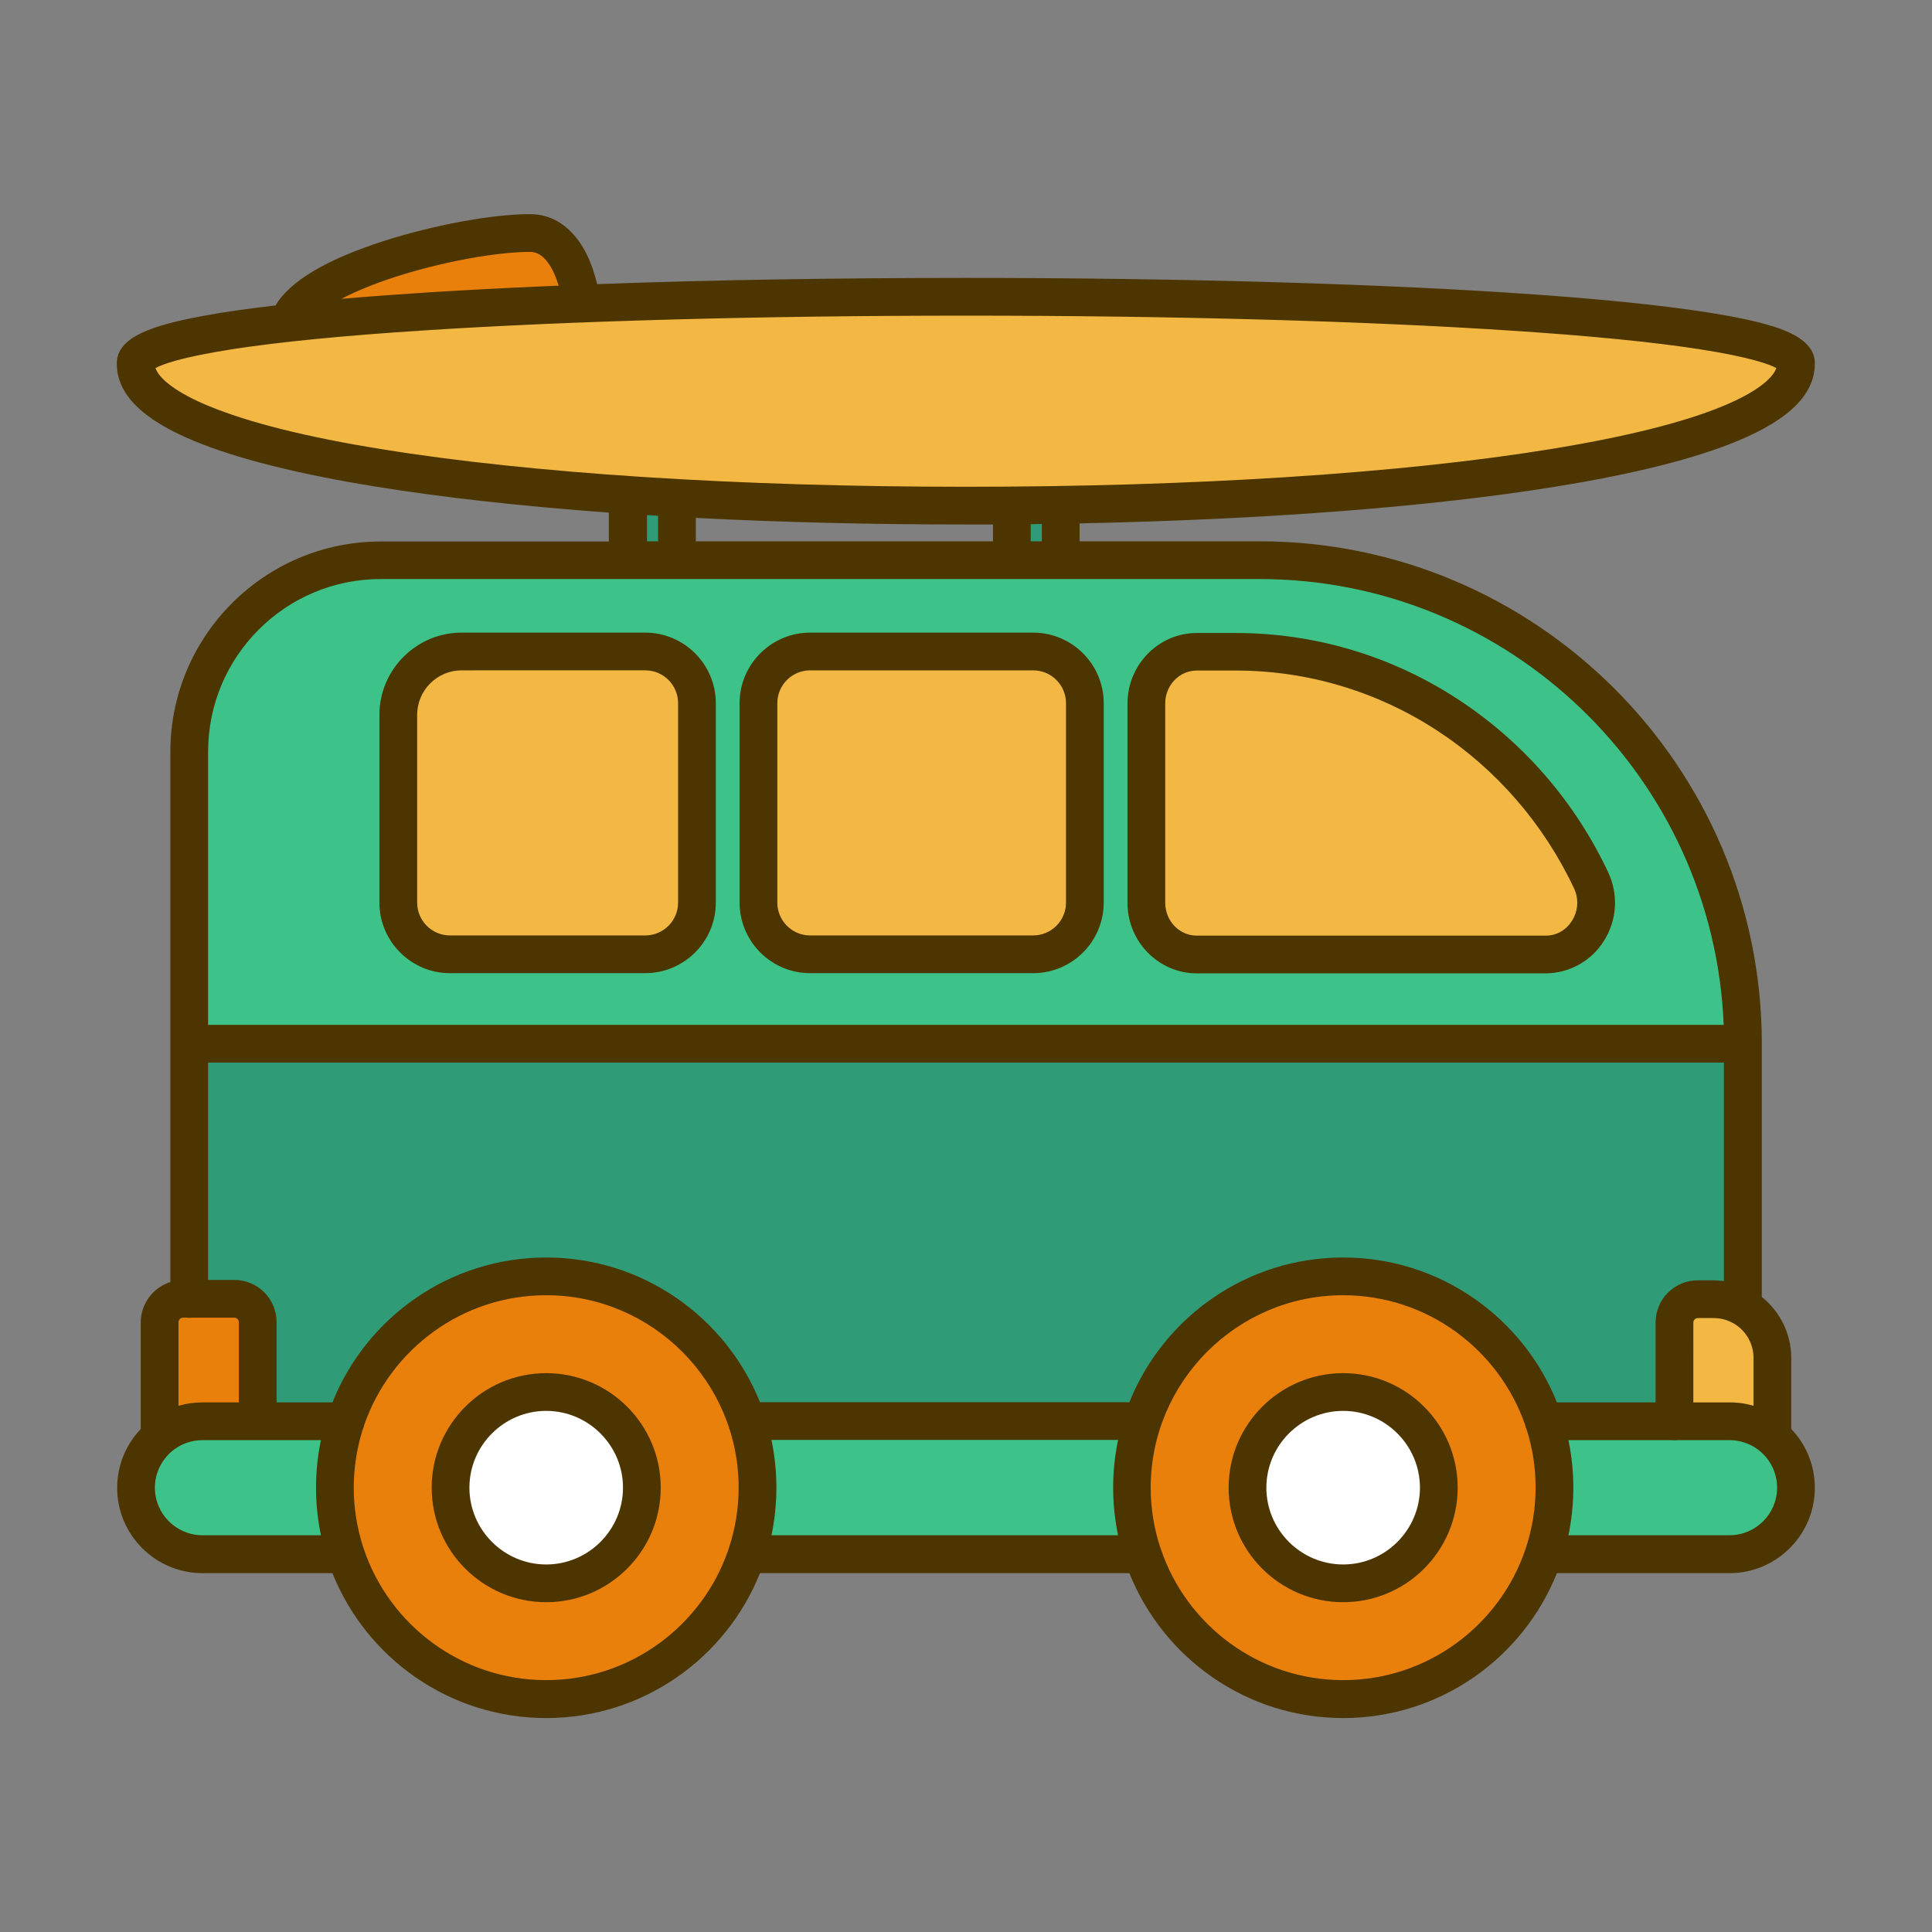 <svg xmlns="http://www.w3.org/2000/svg" width="200" height="200" class="icon" version="1.1" viewBox="0 0 1024 1024"><rect x="0" y="0" width="1024" height="1024" fill="#808080" stroke="none"/><path fill="#2F9B77" d="M332.9 258.8h25.9V311h-25.9v-52.2zM536.3 258.8h25.9V311h-25.9v-52.2z"/><path fill="#3DC38A" d="M923.7 788.5H100.3V398.4c0-56 45.4-101.5 101.5-101.5h465.7c141.5 0 256.3 114.7 256.3 256.3l-0.1 235.3z"/><path fill="#2F9B77" d="M100.3 553.2h823.5v235.2H100.3V553.2z"/><path fill="#EA800C" d="M84.6 772.8h52v-71.9c0-6.8-5.5-12.4-12.4-12.4H97c-6.8 0-12.4 5.5-12.4 12.4v71.9z"/><path fill="#F2B843" d="M887.4 772.8h52v-53.1c0-17.2-14-31.2-31.2-31.2h-8.4c-6.8 0-12.4 5.5-12.4 12.4v71.9z"/><path fill="#3DC38A" d="M916.8 823.7H107.2c-19.5 0-35.2-15.8-35.2-35.2 0-19.5 15.8-35.2 35.2-35.2h809.5c19.5 0 35.2 15.8 35.2 35.2 0.1 19.4-15.7 35.2-35.1 35.2z"/><path fill="#EA800C" d="M711.9 788.5m-112 0a112 112 0 1 0 224 0 112 112 0 1 0-224 0Z"/><path fill="#FFF" d="M711.9 788.5m-50.7 0a50.7 50.7 0 1 0 101.4 0 50.7 50.7 0 1 0-101.4 0Z"/><path fill="#EA800C" d="M289.5 788.5m-112 0a112 112 0 1 0 224 0 112 112 0 1 0-224 0Z"/><path fill="#FFF" d="M289.5 788.5m-50.7 0a50.7 50.7 0 1 0 101.4 0 50.7 50.7 0 1 0-101.4 0Z"/><path fill="#F2B843" d="M843.2 466.4c-33.8-71.6-105.4-121-188.2-121h-20.7c-14.8 0-26.7 12.3-26.7 27.4v105.7c0 15.1 12 27.4 26.7 27.4h184.9c19.8-0.1 32.6-21.3 24-39.5zM547.6 345.3H429.4c-15.1 0-27.4 12.3-27.4 27.4v105.7c0 15.1 12.3 27.4 27.4 27.4h118.2c15.1 0 27.4-12.3 27.4-27.4V372.7c0-15.1-12.3-27.4-27.4-27.4zM342 345.3h-97.3c-18.5 0-33.6 15-33.6 33.6v99.5c0 15.1 12.3 27.4 27.4 27.4H342c15.1 0 27.4-12.3 27.4-27.4V372.7c0-15.1-12.2-27.4-27.4-27.4z"/><path fill="#EA800C" d="M281.1 123.5c37.8 0 37.8 103.1 0 103.1s-128.6-23.1-128.6-51.5 90.8-51.6 128.6-51.6z"/><path fill="#F2B843" d="M952 192.7c0 47.1-197 75.3-440 75.3S72 239.8 72 192.7s880-47.2 880 0z"/><path fill="#4D3500" d="M949.4 719.7c0-12.7-5.9-24.5-15.6-32.3V553.2c0-146.8-119.5-266.3-266.3-266.3h-95.3v-9.4-0.1c97.9-2 186.1-8.7 252.5-19.5 41.5-6.7 74-14.9 96.5-24.3 27.4-11.4 40.7-24.8 40.7-40.9 0-2.7 0-11.1-16.2-17.6-7-2.8-16.8-5.3-29.8-7.7-23.6-4.3-57.4-8.1-100.7-11.2-79.9-5.7-187.5-8.9-303-8.9-69.5 0-136.2 1.1-195.7 3.3-5.5-23.4-18.5-37.1-35.6-37.1-20 0-51.2 5.8-77.7 14.3-30.3 9.8-49.5 21.2-57.2 34.1-14.7 1.7-27.5 3.5-38.1 5.5-27.6 5.1-46 11.3-46 25.3 0 16.1 13.3 29.5 40.7 40.9 22.6 9.4 55 17.6 96.5 24.3 35.6 5.8 77.4 10.4 123.6 13.8V287H201.8c-61.5 0-111.5 50-111.5 111.5v281c-9.1 2.9-15.7 11.4-15.7 21.4v56.5c-8 8.4-12.5 19.5-12.5 31.2 0 24.9 20.3 45.2 45.2 45.2h68.9c18 45 62 76.8 113.3 76.8s95.3-31.8 113.3-76.8h195.8c18 45 62 76.8 113.3 76.8s95.3-31.8 113.3-76.8h91.5c24.9 0 45.2-20.3 45.2-45.2 0-11.8-4.5-22.9-12.5-31.2v-37.7z m-124.2 23.6c-18-45-62-76.8-113.3-76.8s-95.3 31.8-113.3 76.7H402.8c-18-44.9-62-76.7-113.3-76.7s-95.3 31.8-113.3 76.8h-29.6v-42.5c0-12.4-10-22.4-22.4-22.4h-13.9V563.2h803.4V679c-1.8-0.2-3.6-0.4-5.4-0.4h-8.4c-12.4 0-22.4 10-22.4 22.4v42.3h-52.3zM94.6 700.8c0-1.3 1.1-2.4 2.4-2.4h2c0.4 0.1 0.9 0.1 1.3 0.1s0.9 0 1.3-0.1h22.6c1.3 0 2.4 1.1 2.4 2.4v42.5h-19.3c-4.3 0-8.6 0.6-12.7 1.8v-44.3z m802.9 0.2c0-1.3 1.1-2.4 2.4-2.4h8.4c3.7 0 7.3 1 10.5 2.8 6.5 3.7 10.6 10.7 10.6 18.3v25.4c-1.2-0.3-2.4-0.7-3.6-0.9-2.7-0.6-5.8-0.9-9.1-0.9h-19.2V701zM552.2 286.9h-5.9v-9-0.1c2 0 3.9-0.1 5.9-0.1v9.2z m-183.4 0v-12.4c45 2.3 93.2 3.5 143.2 3.5h14.3v8.9H368.8zM209.4 146.8c24.3-7.9 53.7-13.3 71.6-13.3 7.2 0 12.2 8.3 15.1 17.9-31.6 1.3-60.9 2.9-87.2 4.8-9.8 0.7-19.2 1.4-28 2.2 7.1-3.7 16.5-7.7 28.5-11.6z m-99 68.3c-15.7-6.5-25.8-13.8-28-20 3.4-1.9 13.5-5.8 41.3-10.1 24.7-3.8 58.3-7.1 99.9-9.8 78-5.1 180.4-7.9 288.4-7.9h0.3c107.9 0 210.2 2.8 288 7.9 41.6 2.7 75.2 6 99.9 9.8 27.8 4.3 37.9 8.2 41.3 10.1-2.2 6.2-12.3 13.5-28 20-21.1 8.8-52.1 16.5-92.1 23C742.7 250.9 632.8 258 512 258s-230.7-7.1-309.5-19.9c-40-6.4-70.9-14.2-92.1-23zM342.9 273c2 0.1 3.9 0.2 5.9 0.4v13.5h-5.9V273z m-141.1 33.9h465.7c132.5 0 240.8 105.1 246.1 236.3H110.3V398.4c0-50.5 41-91.5 91.5-91.5z m-94.5 506.8c-13.9 0-25.2-11.3-25.2-25.2 0-7.4 3.3-14.5 9-19.3 4.5-3.8 10.3-5.9 16.2-5.9h62.8c-1.7 8.1-2.6 16.6-2.6 25.2s0.9 17.1 2.6 25.2h-62.8z m182.2 76.8c-44.8 0-83-29.1-96.6-69.3-0.1-0.4-0.2-0.8-0.4-1.2-3.2-9.9-5-20.5-5-31.5 0-10.7 1.7-21 4.7-30.7 0.4-0.8 0.7-1.8 0.9-2.7 13.9-39.9 51.8-68.6 96.4-68.6 56.2 0 102 45.8 102 102 0 11-1.8 21.6-5 31.5-0.2 0.4-0.3 0.8-0.4 1.2-13.6 40.2-51.8 69.3-96.6 69.3z m119.4-76.8c1.7-8.1 2.6-16.6 2.6-25.2 0-8.7-0.9-17.1-2.6-25.3h183.7c-1.7 8.2-2.6 16.6-2.6 25.3 0 8.6 0.9 17.1 2.6 25.2H408.9z m303 76.8c-44.8 0-83-29.1-96.6-69.4-0.1-0.4-0.2-0.8-0.4-1.1-3.2-9.9-5-20.5-5-31.5 0-56.2 45.8-102 102-102 44.5 0 82.5 28.7 96.4 68.6 0.2 1 0.5 1.9 0.9 2.7 3.1 9.7 4.7 20 4.7 30.7 0 11-1.8 21.6-5 31.5-0.2 0.4-0.3 0.8-0.4 1.2-13.6 40.2-51.8 69.3-96.6 69.3z m204.8-76.8h-85.4c1.7-8.1 2.6-16.6 2.6-25.2s-0.9-17.1-2.6-25.2h54.9c0.4 0.1 0.9 0.1 1.3 0.1s0.9 0 1.3-0.1h27.9c1.8 0 3.5 0.2 4.8 0.5h0.2c4.2 0.9 8 2.7 11.2 5.4 5.7 4.8 9 11.8 9 19.3 0 13.9-11.3 25.2-25.2 25.2z"/><path fill="#4D3500" d="M711.9 727.8c-33.5 0-60.7 27.2-60.7 60.7s27.2 60.7 60.7 60.7 60.7-27.2 60.7-60.7-27.2-60.7-60.7-60.7z m0 101.4c-22.4 0-40.7-18.3-40.7-40.7s18.3-40.7 40.7-40.7c22.4 0 40.7 18.3 40.7 40.7s-18.3 40.7-40.7 40.7zM289.5 727.8c-33.5 0-60.7 27.2-60.7 60.7s27.2 60.7 60.7 60.7 60.7-27.2 60.7-60.7-27.2-60.7-60.7-60.7z m0 101.4c-22.4 0-40.7-18.3-40.7-40.7s18.3-40.7 40.7-40.7 40.7 18.3 40.7 40.7-18.3 40.7-40.7 40.7zM634.3 515.9h185c12.5-0.1 24.1-6.5 30.8-17.2 7-11 7.8-24.7 2.2-36.5-17.6-37.4-45.1-69-79.3-91.4-35.2-23.1-76-35.3-118-35.3h-20.7c-20.2 0-36.7 16.8-36.7 37.4v105.7c0 20.5 16.5 37.3 36.7 37.3z m-16.7-143.1c0-9.6 7.5-17.4 16.7-17.4H655c38.1 0 75.1 11.1 107 32 31.1 20.4 56.1 49.2 72.2 83.3 2.7 5.6 2.3 12.1-1 17.3-3.1 5-8.2 7.9-13.9 7.9h-185c-9.2 0-16.7-7.8-16.7-17.4V372.8zM429.4 515.8h118.2c20.6 0 37.4-16.8 37.4-37.4V372.7c0-20.6-16.8-37.4-37.4-37.4H429.4c-20.6 0-37.4 16.8-37.4 37.4v105.7c0 20.6 16.8 37.4 37.4 37.4zM412 372.7c0-9.6 7.8-17.4 17.4-17.4h118.2c9.6 0 17.4 7.8 17.4 17.4v105.7c0 9.6-7.8 17.4-17.4 17.4H429.4c-9.6 0-17.4-7.8-17.4-17.4V372.7zM238.5 515.8H342c20.6 0 37.4-16.8 37.4-37.4V372.7c0-20.6-16.8-37.4-37.4-37.4h-97.3c-24 0-43.6 19.6-43.6 43.6v99.5c0 20.6 16.8 37.4 37.4 37.4z m-17.4-136.9c0-13 10.6-23.6 23.6-23.6H342c9.6 0 17.4 7.8 17.4 17.4v105.7c0 9.6-7.8 17.4-17.4 17.4H238.5c-9.6 0-17.4-7.8-17.4-17.4v-99.5z"/></svg>